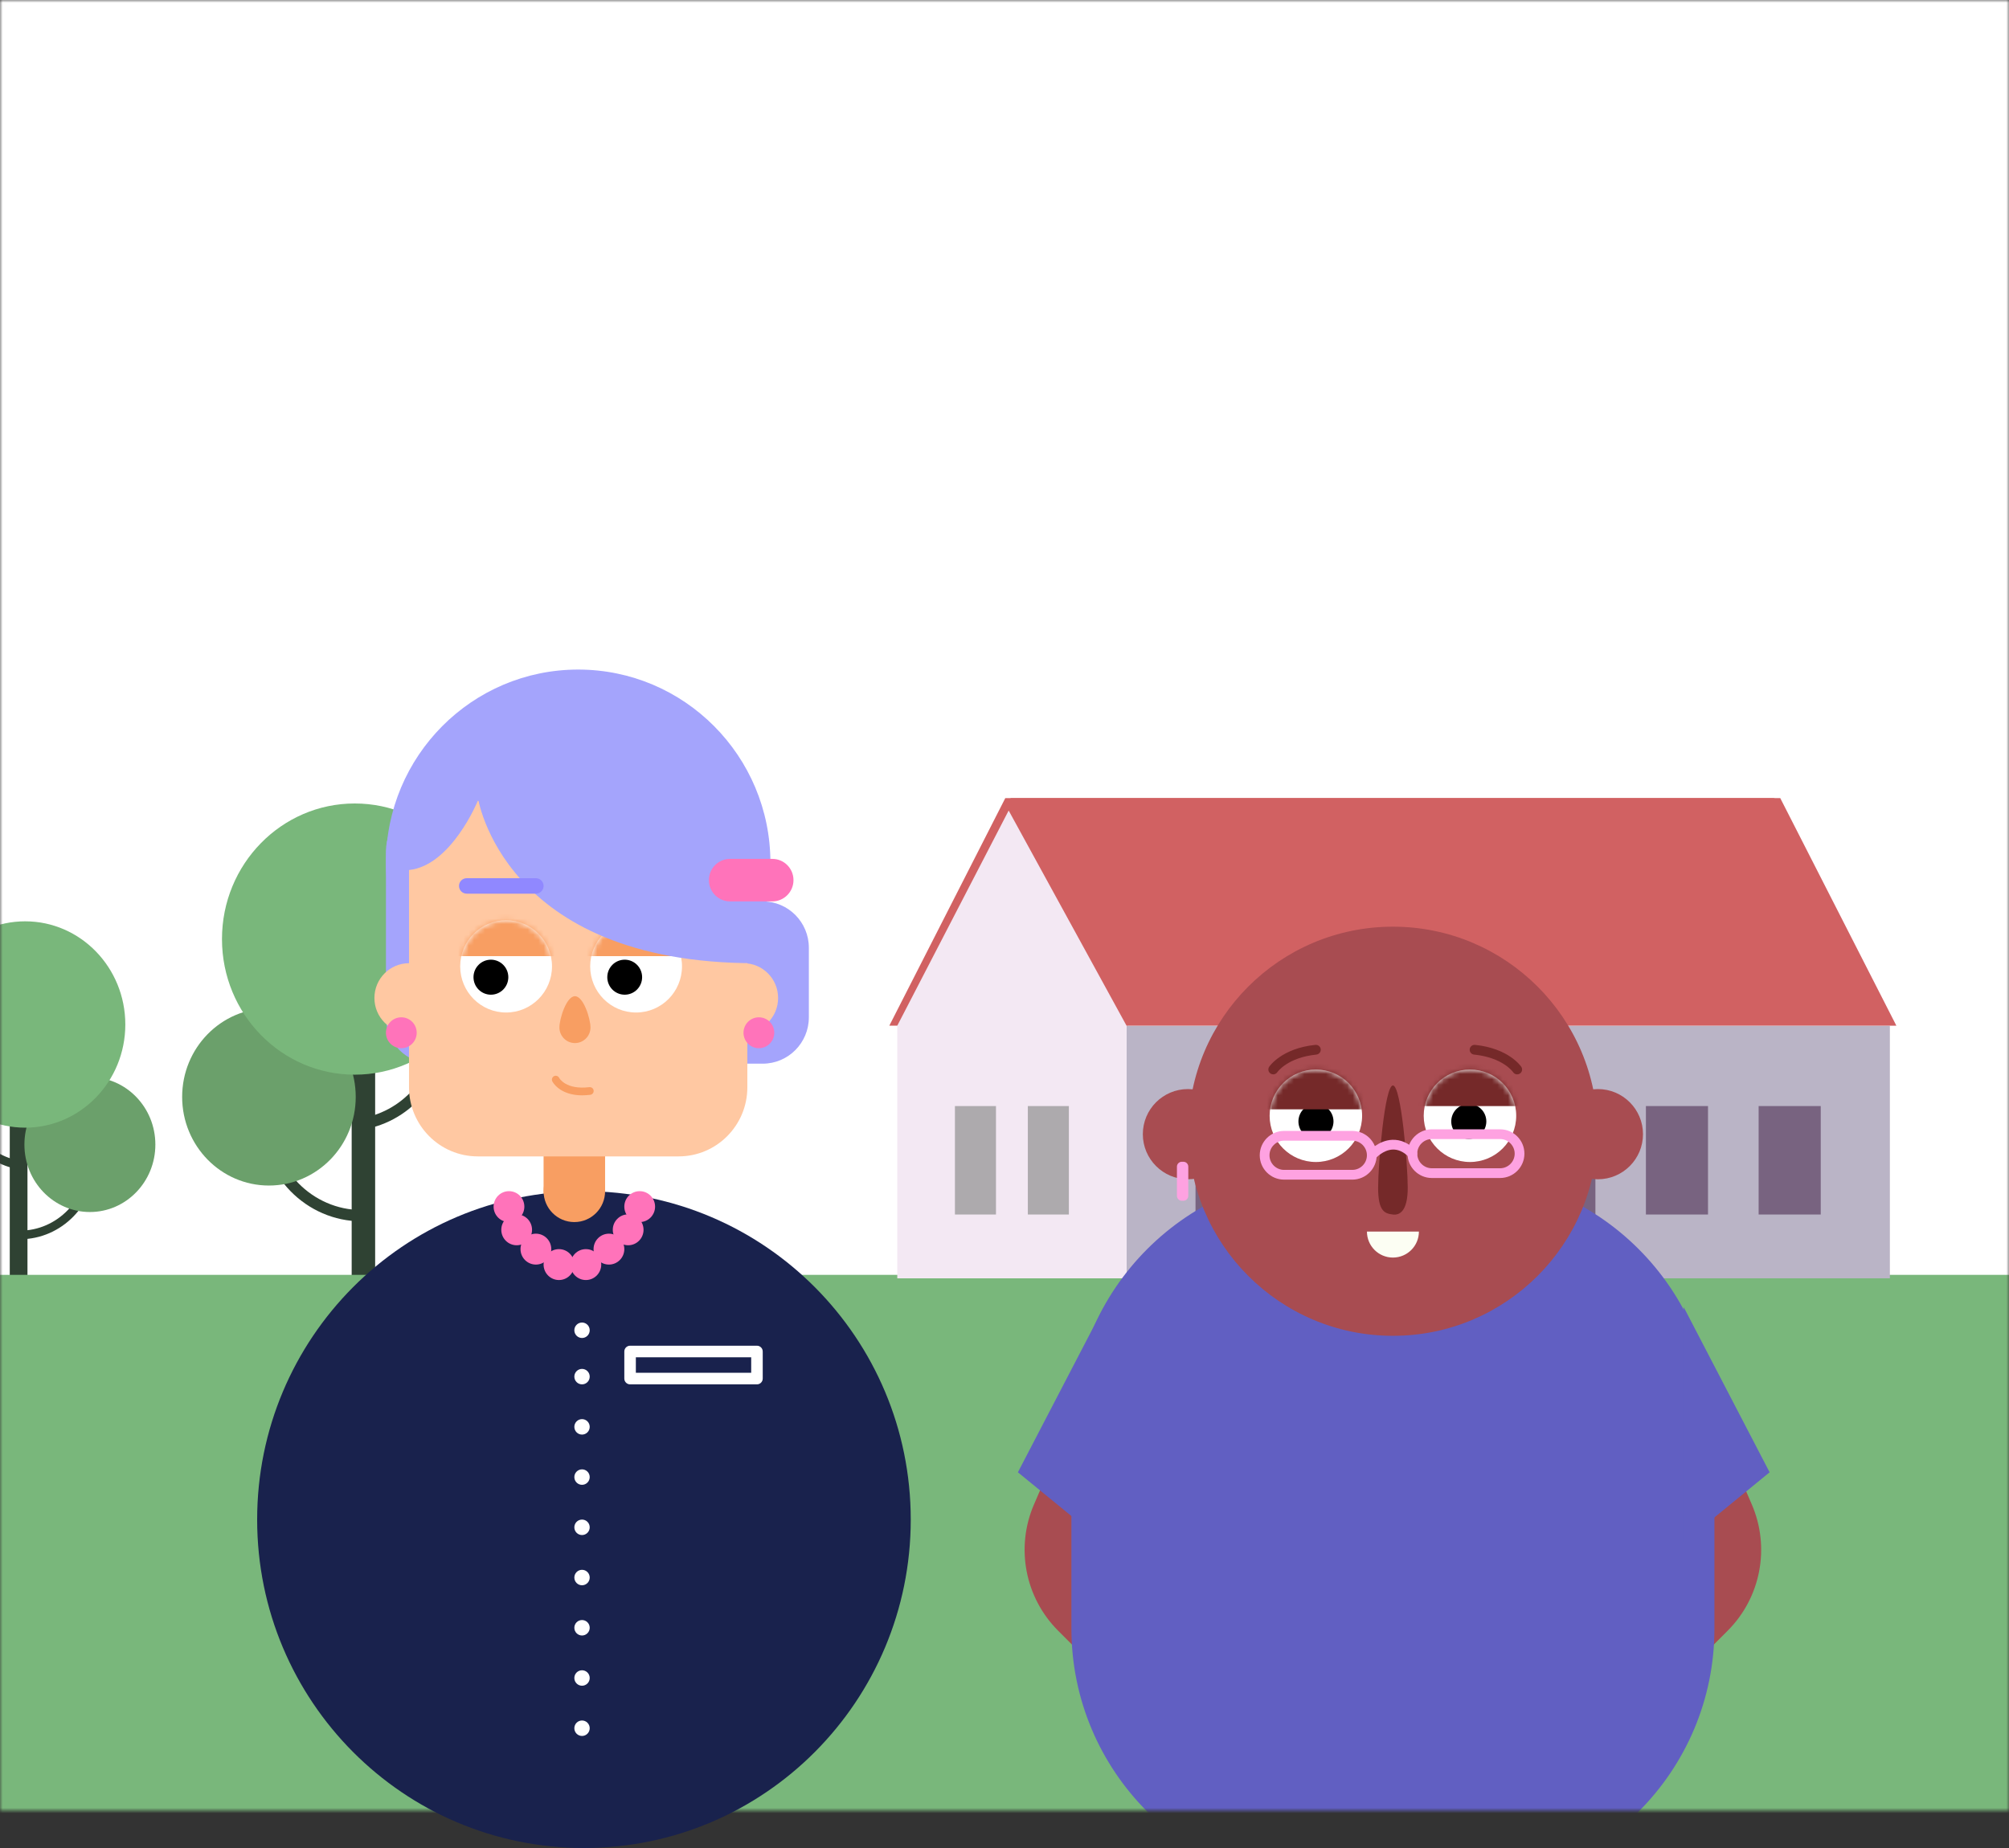 <svg width="375" height="345" viewBox="0 0 375 345" fill="none" xmlns="http://www.w3.org/2000/svg">
<rect x="0" y="0" width="375" height="345" fill="#333333" stroke="none"/>
<mask id="mask0_412_16" style="mask-type:alpha" maskUnits="userSpaceOnUse" x="0" y="0" width="375" height="338">
<rect width="375" height="338" fill="white"/>
</mask>
<g mask="url(#mask0_412_16)">
<rect width="375" height="338" fill="white"/>
<g clip-path="url(#clip0_412_16)">
<path d="M70.026 194.371H65.644V242H70.026V194.371Z" fill="#2F4233"/>
<path d="M67.502 228.007C57.153 228.007 48.732 219.404 48.732 208.833C48.732 198.262 57.153 189.66 67.502 189.66V191.769C58.301 191.769 50.797 199.434 50.797 208.833C50.797 218.232 58.301 225.897 67.502 225.897V228.007Z" fill="#2F4233"/>
<path d="M50.2 221.326C59.148 221.326 66.401 213.917 66.401 204.778C66.401 195.639 59.148 188.23 50.2 188.23C41.253 188.23 34 195.639 34 204.778C34 213.917 41.253 221.326 50.2 221.326Z" fill="#6BA06B"/>
<path d="M66.86 210.966L66.63 208.88C75.075 207.896 81.431 200.629 81.431 191.933H83.496C83.496 201.708 76.337 209.888 66.86 210.99V210.966Z" fill="#2F4233"/>
<path d="M66.217 200.629C79.904 200.629 91 189.296 91 175.315C91 161.334 79.904 150 66.217 150C52.53 150 41.435 161.334 41.435 175.315C41.435 189.296 52.53 200.629 66.217 200.629Z" fill="#79B77B"/>
</g>
<g clip-path="url(#clip1_412_16)">
<path d="M1.822 205.76H5.128V242H1.822V205.76Z" fill="#2F4233"/>
<path d="M3.726 231.353C11.533 231.353 17.887 224.808 17.887 216.764C17.887 208.721 11.533 202.176 3.726 202.176V203.781C10.668 203.781 16.328 209.613 16.328 216.764C16.328 223.916 10.668 229.748 3.726 229.748V231.353Z" fill="#2F4233"/>
<path d="M16.779 226.27C10.029 226.27 4.557 220.633 4.557 213.679C4.557 206.725 10.029 201.088 16.779 201.088C23.528 201.088 29 206.725 29 213.679C29 220.633 23.528 226.27 16.779 226.27Z" fill="#6BA06B"/>
<path d="M4.211 218.387L4.384 216.8C-1.986 216.051 -6.781 210.522 -6.781 203.906H-8.339C-8.339 211.343 -2.938 217.567 4.211 218.405V218.387Z" fill="#2F4233"/>
<path d="M4.696 210.522C-5.63 210.522 -14 201.899 -14 191.261C-14 180.624 -5.63 172 4.696 172C15.021 172 23.391 180.624 23.391 191.261C23.391 201.899 15.021 210.522 4.696 210.522Z" fill="#79B77B"/>
</g>
<rect y="238" width="375" height="176" fill="#79B77B"/>
<path d="M352.763 191.481H210.278V238.646H352.763V191.481Z" fill="#BAB4C6"/>
<path d="M353.972 191.481H210.277L188.604 149H332.299L353.972 191.481Z" fill="#F3E8F3"/>
<path d="M187.647 149L166 191.481H210.278L331.342 149H187.647Z" fill="#D16162"/>
<path d="M353.972 191.481H210.277L188.604 149H332.299L353.972 191.481Z" fill="#D16162"/>
<path d="M188.277 151.317L167.487 191.481V238.646H210.278V191.481L188.277 151.317Z" fill="#F3E8F3"/>
<path d="M185.909 206.489H178.248V226.735H185.909V206.489Z" fill="#ADAAAD"/>
<path d="M199.517 206.489H191.856V226.735H199.517V206.489Z" fill="#ADAAAD"/>
<path d="M339.859 206.489H328.267V226.735H339.859V206.489Z" fill="#786380"/>
<path d="M318.817 206.489H307.225V226.735H318.817V206.489Z" fill="#786380"/>
<path d="M297.799 206.489H286.207V226.735H297.799V206.489Z" fill="#786380"/>
<path d="M276.782 206.489H265.19V226.735H276.782V206.489Z" fill="#786380"/>
<path d="M255.765 206.489H244.173V226.735H255.765V206.489Z" fill="#786380"/>
<path d="M234.747 206.489H223.155V226.735H234.747V206.489Z" fill="#786380"/>
<g clip-path="url(#clip2_412_16)">
<path d="M221.789 328.714L197.517 304.442C191.321 298.247 189.533 288.899 193.007 280.855L199.493 265.827C222.389 212.785 297.606 212.785 320.502 265.827L326.989 280.855C330.462 288.899 328.674 298.247 322.479 304.442L298.206 328.714C277.105 349.816 242.891 349.816 221.789 328.714Z" fill="#A84C51"/>
<path d="M271.661 219.01H248.347C221.64 219.01 199.99 240.66 199.99 267.367V304.018C199.99 330.724 221.64 352.374 248.347 352.374H271.661C298.368 352.374 320.018 330.724 320.018 304.018V267.367C320.018 240.66 298.368 219.01 271.661 219.01Z" fill="#615FC2"/>
<path d="M260.004 249.381C281.096 249.381 298.194 232.283 298.194 211.191C298.194 190.098 281.096 173 260.004 173C238.912 173 221.813 190.098 221.813 211.191C221.813 232.283 238.912 249.381 260.004 249.381Z" fill="#A84C51"/>
<path d="M245.619 216.931C250.386 216.931 254.251 213.066 254.251 208.299C254.251 203.532 250.386 199.667 245.619 199.667C240.851 199.667 236.987 203.532 236.987 208.299C236.987 213.066 240.851 216.931 245.619 216.931Z" fill="white"/>
<path d="M274.383 216.931C279.15 216.931 283.015 213.066 283.015 208.299C283.015 203.532 279.15 199.667 274.383 199.667C269.616 199.667 265.751 203.532 265.751 208.299C265.751 213.066 269.616 216.931 274.383 216.931Z" fill="white"/>
<path d="M245.637 212.633C247.445 212.633 248.91 211.168 248.91 209.36C248.91 207.552 247.445 206.086 245.637 206.086C243.829 206.086 242.364 207.552 242.364 209.36C242.364 211.168 243.829 212.633 245.637 212.633Z" fill="black"/>
<path d="M274.165 212.633C275.973 212.633 277.438 211.168 277.438 209.36C277.438 207.552 275.973 206.086 274.165 206.086C272.357 206.086 270.891 207.552 270.891 209.36C270.891 211.168 272.357 212.633 274.165 212.633Z" fill="black"/>
<mask id="mask1_412_16" style="mask-type:luminance" maskUnits="userSpaceOnUse" x="236" y="199" width="19" height="18">
<path d="M245.619 216.931C250.386 216.931 254.251 213.066 254.251 208.299C254.251 203.532 250.386 199.667 245.619 199.667C240.851 199.667 236.987 203.532 236.987 208.299C236.987 213.066 240.851 216.931 245.619 216.931Z" fill="white"/>
</mask>
<g mask="url(#mask1_412_16)">
<path d="M258.137 192.477H234.834V207.099H258.137V192.477Z" fill="#752929"/>
</g>
<mask id="mask2_412_16" style="mask-type:luminance" maskUnits="userSpaceOnUse" x="265" y="199" width="19" height="18">
<path d="M274.383 216.931C279.15 216.931 283.015 213.066 283.015 208.299C283.015 203.532 279.15 199.667 274.383 199.667C269.616 199.667 265.751 203.532 265.751 208.299C265.751 213.066 269.616 216.931 274.383 216.931Z" fill="white"/>
</mask>
<g mask="url(#mask2_412_16)">
<path d="M284.5 193.787H264.077V206.493H284.5V193.787Z" fill="#752929"/>
</g>
<path d="M221.741 220.156C226.391 220.156 230.161 216.386 230.161 211.736C230.161 207.086 226.391 203.316 221.741 203.316C217.09 203.316 213.321 207.086 213.321 211.736C213.321 216.386 217.09 220.156 221.741 220.156Z" fill="#A84C51"/>
<path d="M298.261 220.156C302.911 220.156 306.681 216.386 306.681 211.736C306.681 207.086 302.911 203.316 298.261 203.316C293.611 203.316 289.841 207.086 289.841 211.736C289.841 216.386 293.611 220.156 298.261 220.156Z" fill="#A84C51"/>
<path d="M237.659 200.57C237.484 200.57 237.308 200.521 237.15 200.412C236.738 200.133 236.629 199.576 236.902 199.158C236.999 199.018 239.278 195.708 245.528 195.066C246.019 195.017 246.474 195.375 246.528 195.878C246.577 196.375 246.219 196.824 245.716 196.878C240.375 197.424 238.49 200.067 238.411 200.182C238.235 200.437 237.95 200.576 237.659 200.576V200.57Z" fill="#752929"/>
<path d="M283.203 200.576C282.912 200.576 282.627 200.437 282.451 200.176C282.36 200.049 280.469 197.424 275.147 196.878C274.65 196.83 274.286 196.381 274.334 195.878C274.383 195.381 274.838 195.017 275.335 195.066C281.578 195.708 283.864 199.018 283.961 199.157C284.24 199.576 284.131 200.139 283.712 200.418C283.555 200.521 283.379 200.57 283.209 200.57L283.203 200.576Z" fill="#752929"/>
<path d="M280.002 219.92H267.272C264.762 219.92 262.726 217.883 262.726 215.373C262.726 212.864 264.762 210.827 267.272 210.827H280.002C282.512 210.827 284.549 212.864 284.549 215.373C284.549 217.883 282.512 219.92 280.002 219.92ZM267.272 212.646C265.769 212.646 264.544 213.87 264.544 215.373C264.544 216.877 265.769 218.101 267.272 218.101H280.002C281.506 218.101 282.73 216.877 282.73 215.373C282.73 213.87 281.506 212.646 280.002 212.646H267.272Z" fill="#FEA2E1"/>
<path d="M252.42 220.223H239.69C237.18 220.223 235.144 218.186 235.144 215.676C235.144 213.167 237.18 211.13 239.69 211.13H252.42C254.93 211.13 256.967 213.167 256.967 215.676C256.967 218.186 254.93 220.223 252.42 220.223ZM239.69 212.948C238.187 212.948 236.962 214.173 236.962 215.676C236.962 217.18 238.187 218.404 239.69 218.404H252.42C253.924 218.404 255.148 217.18 255.148 215.676C255.148 214.173 253.924 212.948 252.42 212.948H239.69Z" fill="#FEA2E1"/>
<path d="M220.898 216.889H220.595C220.093 216.889 219.686 217.296 219.686 217.798V223.254C219.686 223.756 220.093 224.163 220.595 224.163H220.898C221.4 224.163 221.807 223.756 221.807 223.254V217.798C221.807 217.296 221.4 216.889 220.898 216.889Z" fill="#FEA2E1"/>
<path d="M264.853 229.922C264.853 232.602 262.683 234.772 260.004 234.772C257.324 234.772 255.154 232.602 255.154 229.922H264.853Z" fill="#FCFEF3"/>
<path d="M262.768 221.738C262.768 226.176 261.21 226.891 260.004 226.739C258.488 226.552 257.24 226.176 257.24 221.738C257.24 217.301 258.476 202.643 260.004 202.643C261.531 202.643 262.768 217.301 262.768 221.738Z" fill="#752929"/>
<path d="M256.057 216.586C255.845 216.586 255.639 216.513 255.463 216.367C255.081 216.04 255.039 215.464 255.366 215.082C255.445 214.991 257.276 212.888 259.889 212.791C261.471 212.736 262.932 213.385 264.277 214.731C264.635 215.088 264.635 215.664 264.277 216.016C263.92 216.367 263.344 216.373 262.992 216.016C262.016 215.04 260.998 214.567 259.961 214.609C258.161 214.676 256.761 216.252 256.748 216.27C256.567 216.483 256.312 216.586 256.057 216.586Z" fill="#FEA2E1"/>
<path d="M190 274.859L206.046 244.016V287.978L190 274.859Z" fill="#615FC2"/>
<path d="M330.317 274.859L314.277 244.016V287.978L330.317 274.859Z" fill="#615FC2"/>
</g>
</g>
<g clip-path="url(#clip3_412_16)">
<path d="M142.371 168.279H129.453C124.697 168.279 120.841 172.154 120.841 176.935V189.918C120.841 194.699 124.697 198.574 129.453 198.574H142.371C147.127 198.574 150.982 194.699 150.982 189.918V176.935C150.982 172.154 147.127 168.279 142.371 168.279Z" fill="#A4A4FC"/>
<path d="M93.57 150.246H80.653C75.897 150.246 72.041 154.121 72.041 158.902V189.918C72.041 194.698 75.897 198.574 80.653 198.574H93.57C98.327 198.574 102.182 194.698 102.182 189.918V158.902C102.182 154.121 98.327 150.246 93.57 150.246Z" fill="#A4A4FC"/>
<path d="M107.923 197.131C127.741 197.131 143.806 180.984 143.806 161.066C143.806 141.147 127.741 125 107.923 125C88.106 125 72.041 141.147 72.041 161.066C72.041 180.984 88.106 197.131 107.923 197.131Z" fill="#A4A4FC"/>
<path d="M112.947 205.787H101.465V231.754H112.947V205.787Z" fill="#F89E62"/>
<path d="M126.668 149.525H89.179C82.092 149.525 76.347 155.299 76.347 162.422V202.988C76.347 210.111 82.092 215.885 89.179 215.885H126.668C133.755 215.885 139.5 210.111 139.5 202.988V162.422C139.5 155.299 133.755 149.525 126.668 149.525Z" fill="#FFC8A2"/>
<path d="M89.179 149.525C89.179 149.525 84.241 161.614 76.347 162.422C76.347 162.422 71.151 145.918 89.179 149.525Z" fill="#A4A4FC"/>
<path d="M110.22 191.815C110.22 193.424 108.921 194.729 107.321 194.729C105.72 194.729 104.421 193.424 104.421 191.815C104.421 190.207 105.72 185.98 107.321 185.98C108.921 185.98 110.22 190.199 110.22 191.815Z" fill="#F89E62"/>
<path d="M108.706 204.489C104.436 204.489 103.151 201.986 103.094 201.87C102.914 201.51 103.065 201.084 103.417 200.904C103.768 200.731 104.199 200.875 104.371 201.221C104.429 201.329 105.641 203.486 110.012 202.959C110.407 202.916 110.765 203.197 110.808 203.587C110.859 203.984 110.572 204.344 110.184 204.388C109.653 204.453 109.158 204.481 108.691 204.481L108.706 204.489Z" fill="#F89E62"/>
<path d="M138.782 192.803C142.349 192.803 145.241 189.897 145.241 186.311C145.241 182.726 142.349 179.82 138.782 179.82C135.215 179.82 132.323 182.726 132.323 186.311C132.323 189.897 135.215 192.803 138.782 192.803Z" fill="#FFC8A2"/>
<path d="M76.347 192.803C79.914 192.803 82.806 189.897 82.806 186.311C82.806 182.726 79.914 179.82 76.347 179.82C72.78 179.82 69.888 182.726 69.888 186.311C69.888 189.897 72.78 192.803 76.347 192.803Z" fill="#FFC8A2"/>
<path d="M170 283.688C170 249.827 142.689 222.377 109 222.377C75.311 222.377 48 249.827 48 283.688C48 317.55 75.311 345 109 345C142.689 345 170 317.55 170 283.688Z" fill="#19224D"/>
<path d="M96.441 232.475C98.026 232.475 99.312 231.184 99.312 229.59C99.312 227.997 98.026 226.705 96.441 226.705C94.856 226.705 93.571 227.997 93.571 229.59C93.571 231.184 94.856 232.475 96.441 232.475Z" fill="#FF73BA"/>
<path d="M117.253 232.475C118.838 232.475 120.124 231.184 120.124 229.59C120.124 227.997 118.838 226.705 117.253 226.705C115.668 226.705 114.382 227.997 114.382 229.59C114.382 231.184 115.668 232.475 117.253 232.475Z" fill="#FF73BA"/>
<path d="M119.406 228.147C120.991 228.147 122.277 226.856 122.277 225.262C122.277 223.669 120.991 222.377 119.406 222.377C117.821 222.377 116.535 223.669 116.535 225.262C116.535 226.856 117.821 228.147 119.406 228.147Z" fill="#FF73BA"/>
<path d="M95.006 228.147C96.591 228.147 97.876 226.856 97.876 225.262C97.876 223.669 96.591 222.377 95.006 222.377C93.421 222.377 92.135 223.669 92.135 225.262C92.135 226.856 93.421 228.147 95.006 228.147Z" fill="#FF73BA"/>
<path d="M141.653 195.688C143.238 195.688 144.524 194.397 144.524 192.803C144.524 191.21 143.238 189.918 141.653 189.918C140.068 189.918 138.782 191.21 138.782 192.803C138.782 194.397 140.068 195.688 141.653 195.688Z" fill="#FF73BA"/>
<path d="M74.912 195.688C76.497 195.688 77.782 194.397 77.782 192.803C77.782 191.21 76.497 189.918 74.912 189.918C73.326 189.918 72.041 191.21 72.041 192.803C72.041 194.397 73.326 195.688 74.912 195.688Z" fill="#FF73BA"/>
<path d="M100.03 236.082C101.615 236.082 102.9 234.79 102.9 233.197C102.9 231.603 101.615 230.312 100.03 230.312C98.444 230.312 97.159 231.603 97.159 233.197C97.159 234.79 98.444 236.082 100.03 236.082Z" fill="#FF73BA"/>
<path d="M104.335 238.967C105.921 238.967 107.206 237.676 107.206 236.082C107.206 234.489 105.921 233.197 104.335 233.197C102.75 233.197 101.465 234.489 101.465 236.082C101.465 237.676 102.75 238.967 104.335 238.967Z" fill="#FF73BA"/>
<path d="M109.359 238.967C110.944 238.967 112.229 237.676 112.229 236.082C112.229 234.489 110.944 233.197 109.359 233.197C107.773 233.197 106.488 234.489 106.488 236.082C106.488 237.676 107.773 238.967 109.359 238.967Z" fill="#FF73BA"/>
<path d="M108.641 258.443C109.434 258.443 110.076 257.797 110.076 257C110.076 256.203 109.434 255.557 108.641 255.557C107.848 255.557 107.206 256.203 107.206 257C107.206 257.797 107.848 258.443 108.641 258.443Z" fill="white"/>
<path d="M108.641 249.787C109.434 249.787 110.076 249.141 110.076 248.344C110.076 247.547 109.434 246.902 108.641 246.902C107.848 246.902 107.206 247.547 107.206 248.344C107.206 249.141 107.848 249.787 108.641 249.787Z" fill="white"/>
<path d="M108.641 267.82C109.434 267.82 110.076 267.174 110.076 266.377C110.076 265.58 109.434 264.934 108.641 264.934C107.848 264.934 107.206 265.58 107.206 266.377C107.206 267.174 107.848 267.82 108.641 267.82Z" fill="white"/>
<path d="M108.641 277.197C109.434 277.197 110.076 276.551 110.076 275.754C110.076 274.957 109.434 274.312 108.641 274.312C107.848 274.312 107.206 274.957 107.206 275.754C107.206 276.551 107.848 277.197 108.641 277.197Z" fill="white"/>
<path d="M108.641 286.574C109.434 286.574 110.076 285.928 110.076 285.131C110.076 284.334 109.434 283.688 108.641 283.688C107.848 283.688 107.206 284.334 107.206 285.131C107.206 285.928 107.848 286.574 108.641 286.574Z" fill="white"/>
<path d="M108.641 295.951C109.434 295.951 110.076 295.305 110.076 294.508C110.076 293.712 109.434 293.066 108.641 293.066C107.848 293.066 107.206 293.712 107.206 294.508C107.206 295.305 107.848 295.951 108.641 295.951Z" fill="white"/>
<path d="M108.641 305.328C109.434 305.328 110.076 304.682 110.076 303.885C110.076 303.089 109.434 302.443 108.641 302.443C107.848 302.443 107.206 303.089 107.206 303.885C107.206 304.682 107.848 305.328 108.641 305.328Z" fill="white"/>
<path d="M108.641 314.705C109.434 314.705 110.076 314.059 110.076 313.262C110.076 312.465 109.434 311.82 108.641 311.82C107.848 311.82 107.206 312.465 107.206 313.262C107.206 314.059 107.848 314.705 108.641 314.705Z" fill="white"/>
<path d="M108.641 324.082C109.434 324.082 110.076 323.436 110.076 322.639C110.076 321.843 109.434 321.197 108.641 321.197C107.848 321.197 107.206 321.843 107.206 322.639C107.206 323.436 107.848 324.082 108.641 324.082Z" fill="white"/>
<path d="M113.665 236.082C115.25 236.082 116.535 234.79 116.535 233.197C116.535 231.603 115.25 230.312 113.665 230.312C112.079 230.312 110.794 231.603 110.794 233.197C110.794 234.79 112.079 236.082 113.665 236.082Z" fill="#FF73BA"/>
<path d="M141.294 258.443H117.612C117.016 258.443 116.535 257.959 116.535 257.361V252.311C116.535 251.713 117.016 251.229 117.612 251.229H141.294C141.89 251.229 142.371 251.713 142.371 252.311V257.361C142.371 257.959 141.89 258.443 141.294 258.443ZM118.688 256.279H140.218V253.393H118.688V256.279Z" fill="white"/>
<path d="M107.206 228.147C110.377 228.147 112.947 225.564 112.947 222.377C112.947 219.19 110.377 216.606 107.206 216.606C104.035 216.606 101.465 219.19 101.465 222.377C101.465 225.564 104.035 228.147 107.206 228.147Z" fill="#F89E62"/>
<path d="M94.468 189.024C99.2 189.024 103.036 185.168 103.036 180.411C103.036 175.655 99.2 171.799 94.468 171.799C89.735 171.799 85.899 175.655 85.899 180.411C85.899 185.168 89.735 189.024 94.468 189.024Z" fill="white"/>
<mask id="mask3_412_16" style="mask-type:luminance" maskUnits="userSpaceOnUse" x="85" y="171" width="19" height="19">
<path d="M94.468 189.024C99.2 189.024 103.036 185.168 103.036 180.411C103.036 175.655 99.2 171.799 94.468 171.799C89.735 171.799 85.899 175.655 85.899 180.411C85.899 185.168 89.735 189.024 94.468 189.024Z" fill="white"/>
</mask>
<g mask="url(#mask3_412_16)">
<path d="M82.045 178.5H105.182V163.907H82.045V178.5Z" fill="#F89E62"/>
</g>
<path d="M118.731 189.024C123.464 189.024 127.3 185.168 127.3 180.411C127.3 175.655 123.464 171.799 118.731 171.799C113.999 171.799 110.163 175.655 110.163 180.411C110.163 185.168 113.999 189.024 118.731 189.024Z" fill="white"/>
<mask id="mask4_412_16" style="mask-type:luminance" maskUnits="userSpaceOnUse" x="110" y="171" width="18" height="19">
<path d="M118.731 189.024C123.464 189.024 127.3 185.168 127.3 180.411C127.3 175.655 123.464 171.799 118.731 171.799C113.999 171.799 110.163 175.655 110.163 180.411C110.163 185.168 113.999 189.024 118.731 189.024Z" fill="white"/>
</mask>
<g mask="url(#mask4_412_16)">
<path d="M106.309 178.5H129.446V161.022H106.309V178.5Z" fill="#F89E62"/>
</g>
<path d="M91.633 185.698C93.428 185.698 94.884 184.235 94.884 182.431C94.884 180.626 93.428 179.163 91.633 179.163C89.838 179.163 88.382 180.626 88.382 182.431C88.382 184.235 89.838 185.698 91.633 185.698Z" fill="black"/>
<path d="M116.607 185.698C118.403 185.698 119.858 184.235 119.858 182.431C119.858 180.626 118.403 179.163 116.607 179.163C114.812 179.163 113.356 180.626 113.356 182.431C113.356 184.235 114.812 185.698 116.607 185.698Z" fill="black"/>
<path d="M89.179 148.803C89.179 148.803 93.693 179.82 140.935 179.82V156.666C140.935 152.323 136.02 148.803 129.955 148.803H89.179Z" fill="#A4A4FC"/>
<path d="M144.165 160.344H136.271C134.091 160.344 132.323 162.12 132.323 164.311C132.323 166.502 134.091 168.279 136.271 168.279H144.165C146.345 168.279 148.112 166.502 148.112 164.311C148.112 162.12 146.345 160.344 144.165 160.344Z" fill="#FF73BA"/>
<path d="M100.029 163.951H87.112C86.319 163.951 85.677 164.597 85.677 165.394C85.677 166.19 86.319 166.836 87.112 166.836H100.029C100.822 166.836 101.465 166.19 101.465 165.394C101.465 164.597 100.822 163.951 100.029 163.951Z" fill="#9088FF"/>
</g>
<defs>
<clipPath id="clip0_412_16">
<rect width="57" height="92" fill="white" transform="translate(34 150)"/>
</clipPath>
<clipPath id="clip1_412_16">
<rect width="43" height="70" fill="white" transform="matrix(-1 0 0 1 29 172)"/>
</clipPath>
<clipPath id="clip2_412_16">
<rect width="140.317" height="179.374" fill="white" transform="translate(190 173)"/>
</clipPath>
<clipPath id="clip3_412_16">
<rect width="122" height="220" fill="white" transform="translate(48 125)"/>
</clipPath>
</defs>
</svg>
